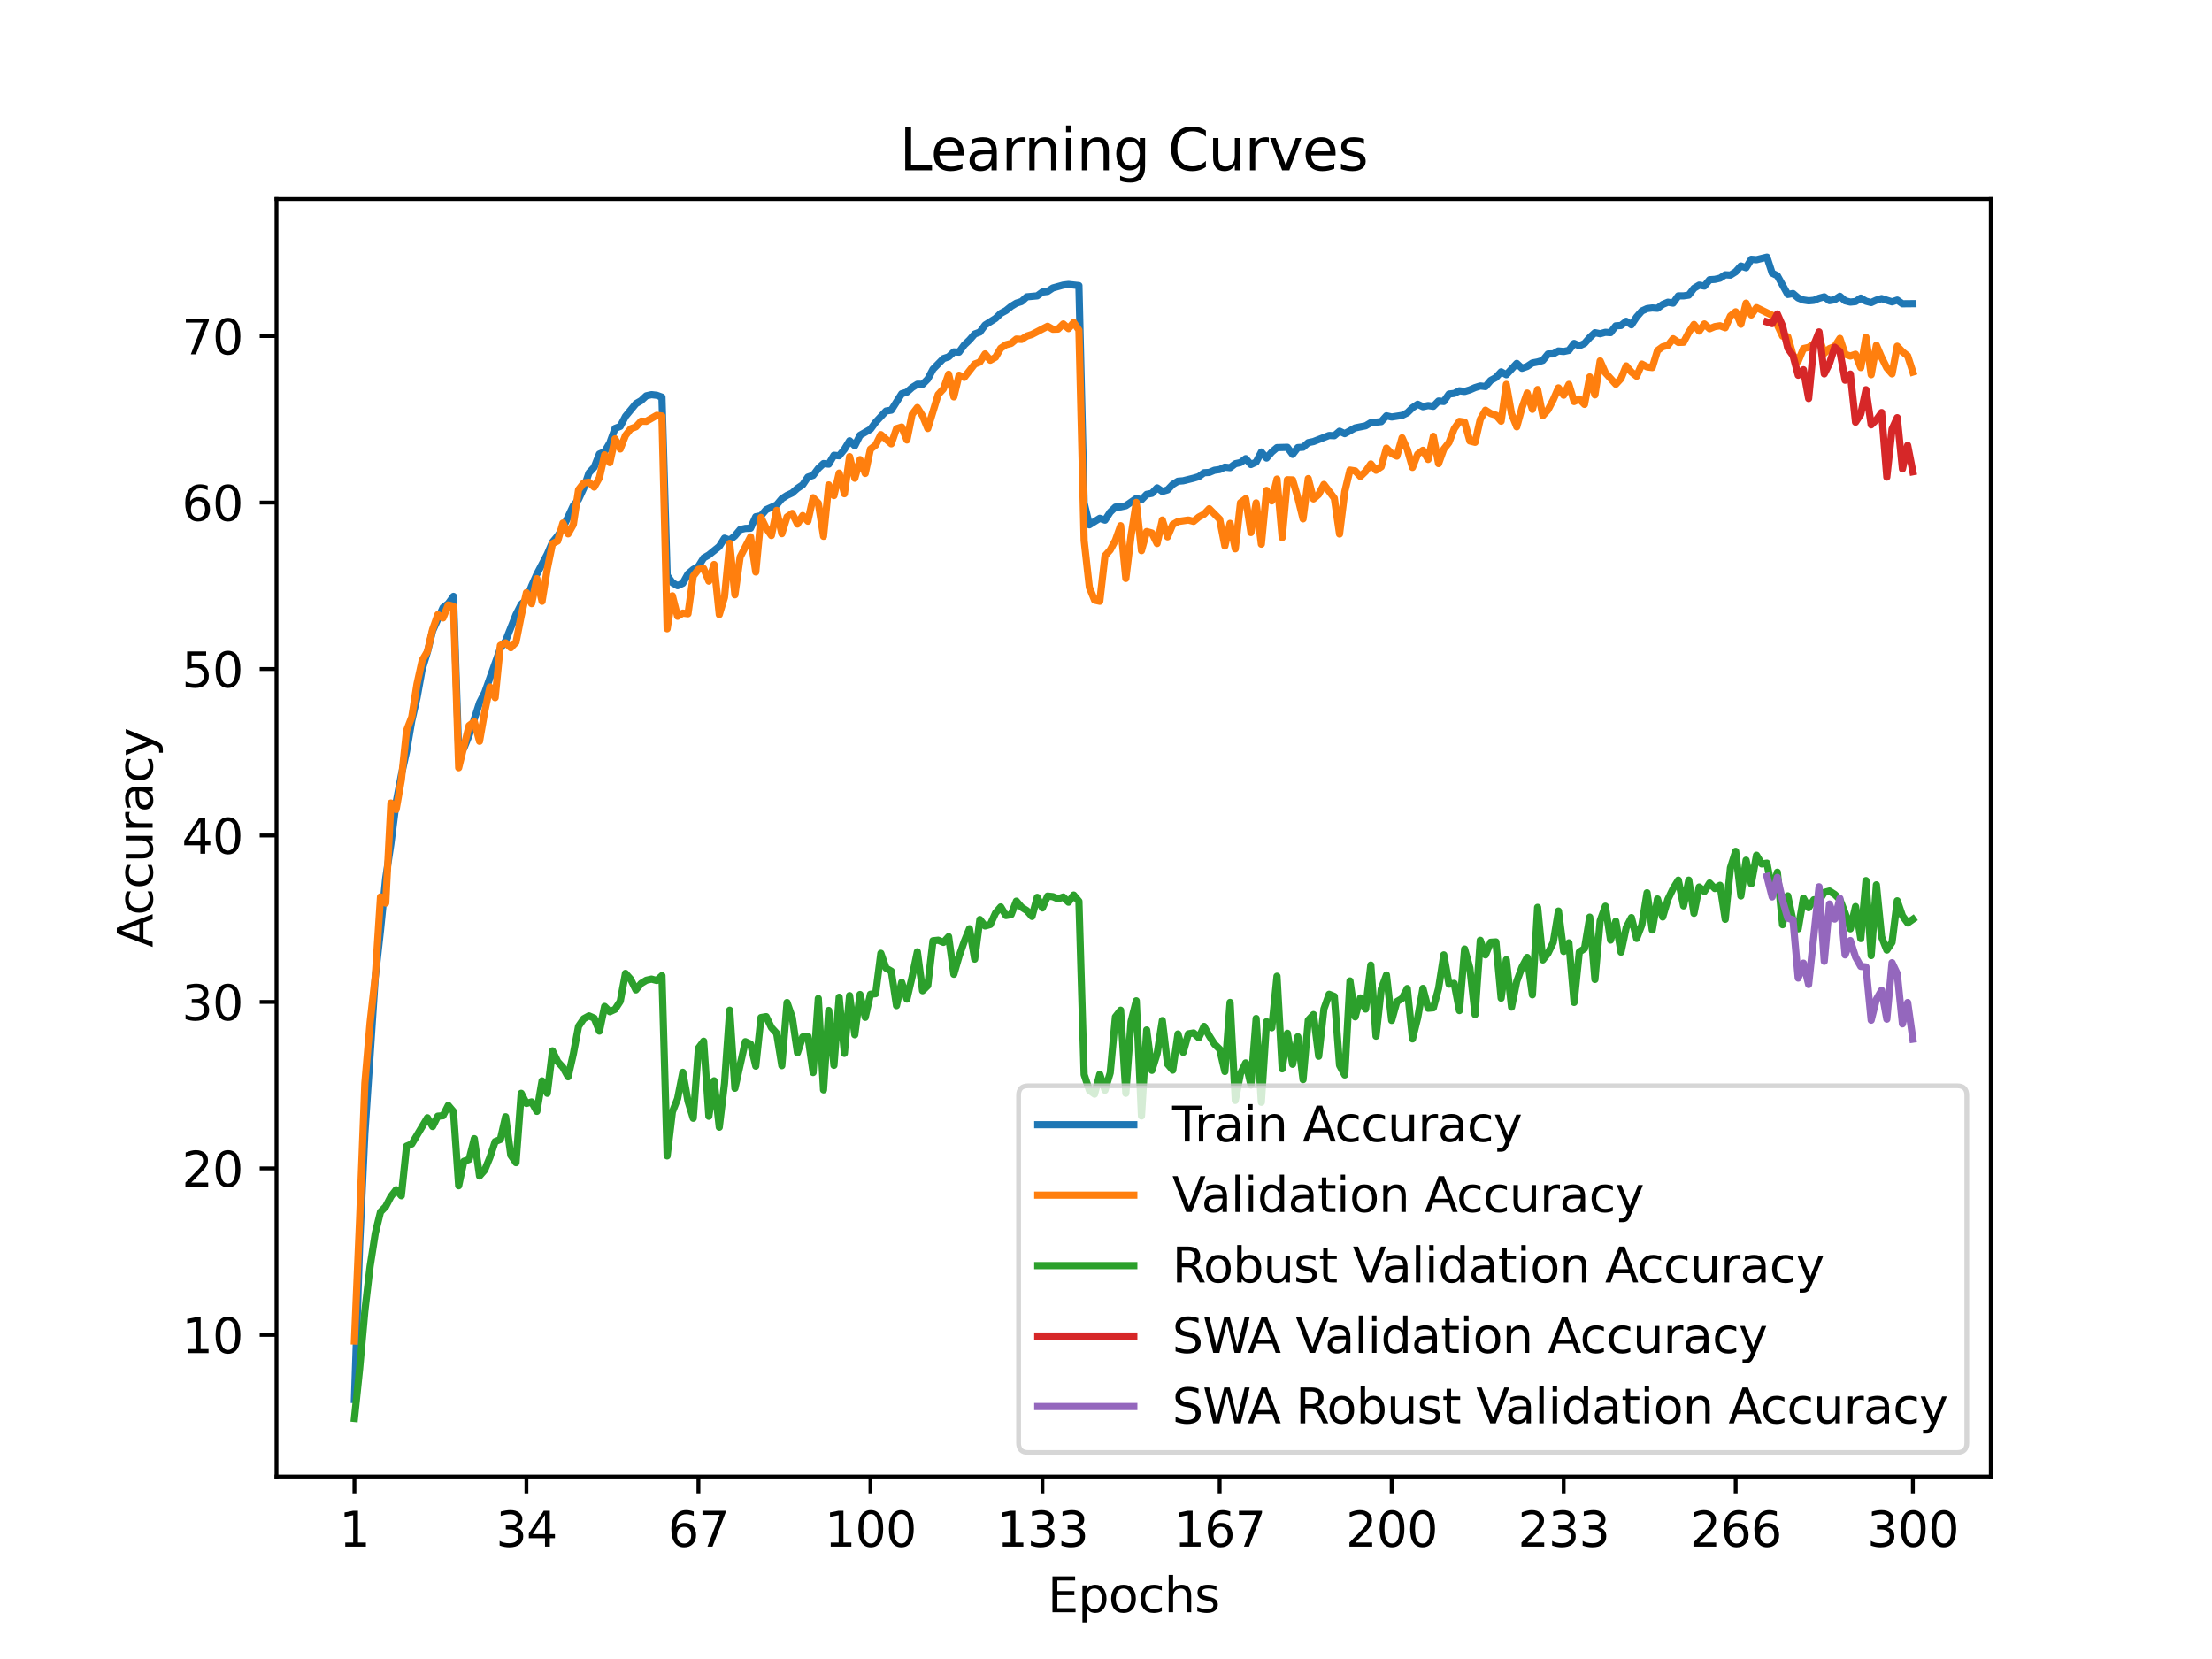 <?xml version="1.0" encoding="utf-8" standalone="no"?>
<!DOCTYPE svg PUBLIC "-//W3C//DTD SVG 1.1//EN"
  "http://www.w3.org/Graphics/SVG/1.1/DTD/svg11.dtd">
<svg xmlns:xlink="http://www.w3.org/1999/xlink" width="460.8pt" height="345.6pt" viewBox="0 0 460.8 345.6" xmlns="http://www.w3.org/2000/svg" version="1.1">
 <defs>
  <style type="text/css">*{stroke-linejoin: round; stroke-linecap: butt}</style>
 </defs>
 <g id="figure_1">
  <g id="patch_1">
   <path d="M 0 345.6 
L 460.8 345.6 
L 460.8 0 
L 0 0 
z
" style="fill: #ffffff"/>
  </g>
  <g id="axes_1">
   <g id="patch_2">
    <path d="M 57.6 307.584 
L 414.72 307.584 
L 414.72 41.472 
L 57.6 41.472 
z
" style="fill: #ffffff"/>
   </g>
   <g id="matplotlib.axis_1">
    <g id="xtick_1">
     <g id="line2d_1">
      <defs>
       <path id="m5d56bd141e" d="M 0 0 
L 0 3.5 
" style="stroke: #000000; stroke-width: 0.8"/>
      </defs>
      <g>
       <use xlink:href="#m5d56bd141e" x="73.833" y="307.584" style="stroke: #000000; stroke-width: 0.8"/>
      </g>
     </g>
     <g id="text_1">
      <!-- 1 -->
      <g transform="translate(70.651 322.182) scale(0.1 -0.1)">
       <defs>
        <path id="DejaVuSans-31" d="M 794 531 
L 1825 531 
L 1825 4091 
L 703 3866 
L 703 4441 
L 1819 4666 
L 2450 4666 
L 2450 531 
L 3481 531 
L 3481 0 
L 794 0 
L 794 531 
z
" transform="scale(0.016)"/>
       </defs>
       <use xlink:href="#DejaVuSans-31"/>
      </g>
     </g>
    </g>
    <g id="xtick_2">
     <g id="line2d_2">
      <g>
       <use xlink:href="#m5d56bd141e" x="109.664" y="307.584" style="stroke: #000000; stroke-width: 0.8"/>
      </g>
     </g>
     <g id="text_2">
      <!-- 34 -->
      <g transform="translate(103.302 322.182) scale(0.1 -0.1)">
       <defs>
        <path id="DejaVuSans-33" d="M 2597 2516 
Q 3050 2419 3304 2112 
Q 3559 1806 3559 1356 
Q 3559 666 3084 287 
Q 2609 -91 1734 -91 
Q 1441 -91 1130 -33 
Q 819 25 488 141 
L 488 750 
Q 750 597 1062 519 
Q 1375 441 1716 441 
Q 2309 441 2620 675 
Q 2931 909 2931 1356 
Q 2931 1769 2642 2001 
Q 2353 2234 1838 2234 
L 1294 2234 
L 1294 2753 
L 1863 2753 
Q 2328 2753 2575 2939 
Q 2822 3125 2822 3475 
Q 2822 3834 2567 4026 
Q 2313 4219 1838 4219 
Q 1578 4219 1281 4162 
Q 984 4106 628 3988 
L 628 4550 
Q 988 4650 1302 4700 
Q 1616 4750 1894 4750 
Q 2613 4750 3031 4423 
Q 3450 4097 3450 3541 
Q 3450 3153 3228 2886 
Q 3006 2619 2597 2516 
z
" transform="scale(0.016)"/>
        <path id="DejaVuSans-34" d="M 2419 4116 
L 825 1625 
L 2419 1625 
L 2419 4116 
z
M 2253 4666 
L 3047 4666 
L 3047 1625 
L 3713 1625 
L 3713 1100 
L 3047 1100 
L 3047 0 
L 2419 0 
L 2419 1100 
L 313 1100 
L 313 1709 
L 2253 4666 
z
" transform="scale(0.016)"/>
       </defs>
       <use xlink:href="#DejaVuSans-33"/>
       <use xlink:href="#DejaVuSans-34" x="63.623"/>
      </g>
     </g>
    </g>
    <g id="xtick_3">
     <g id="line2d_3">
      <g>
       <use xlink:href="#m5d56bd141e" x="145.496" y="307.584" style="stroke: #000000; stroke-width: 0.8"/>
      </g>
     </g>
     <g id="text_3">
      <!-- 67 -->
      <g transform="translate(139.133 322.182) scale(0.1 -0.1)">
       <defs>
        <path id="DejaVuSans-36" d="M 2113 2584 
Q 1688 2584 1439 2293 
Q 1191 2003 1191 1497 
Q 1191 994 1439 701 
Q 1688 409 2113 409 
Q 2538 409 2786 701 
Q 3034 994 3034 1497 
Q 3034 2003 2786 2293 
Q 2538 2584 2113 2584 
z
M 3366 4563 
L 3366 3988 
Q 3128 4100 2886 4159 
Q 2644 4219 2406 4219 
Q 1781 4219 1451 3797 
Q 1122 3375 1075 2522 
Q 1259 2794 1537 2939 
Q 1816 3084 2150 3084 
Q 2853 3084 3261 2657 
Q 3669 2231 3669 1497 
Q 3669 778 3244 343 
Q 2819 -91 2113 -91 
Q 1303 -91 875 529 
Q 447 1150 447 2328 
Q 447 3434 972 4092 
Q 1497 4750 2381 4750 
Q 2619 4750 2861 4703 
Q 3103 4656 3366 4563 
z
" transform="scale(0.016)"/>
        <path id="DejaVuSans-37" d="M 525 4666 
L 3525 4666 
L 3525 4397 
L 1831 0 
L 1172 0 
L 2766 4134 
L 525 4134 
L 525 4666 
z
" transform="scale(0.016)"/>
       </defs>
       <use xlink:href="#DejaVuSans-36"/>
       <use xlink:href="#DejaVuSans-37" x="63.623"/>
      </g>
     </g>
    </g>
    <g id="xtick_4">
     <g id="line2d_4">
      <g>
       <use xlink:href="#m5d56bd141e" x="181.327" y="307.584" style="stroke: #000000; stroke-width: 0.8"/>
      </g>
     </g>
     <g id="text_4">
      <!-- 100 -->
      <g transform="translate(171.783 322.182) scale(0.1 -0.1)">
       <defs>
        <path id="DejaVuSans-30" d="M 2034 4250 
Q 1547 4250 1301 3770 
Q 1056 3291 1056 2328 
Q 1056 1369 1301 889 
Q 1547 409 2034 409 
Q 2525 409 2770 889 
Q 3016 1369 3016 2328 
Q 3016 3291 2770 3770 
Q 2525 4250 2034 4250 
z
M 2034 4750 
Q 2819 4750 3233 4129 
Q 3647 3509 3647 2328 
Q 3647 1150 3233 529 
Q 2819 -91 2034 -91 
Q 1250 -91 836 529 
Q 422 1150 422 2328 
Q 422 3509 836 4129 
Q 1250 4750 2034 4750 
z
" transform="scale(0.016)"/>
       </defs>
       <use xlink:href="#DejaVuSans-31"/>
       <use xlink:href="#DejaVuSans-30" x="63.623"/>
       <use xlink:href="#DejaVuSans-30" x="127.246"/>
      </g>
     </g>
    </g>
    <g id="xtick_5">
     <g id="line2d_5">
      <g>
       <use xlink:href="#m5d56bd141e" x="217.158" y="307.584" style="stroke: #000000; stroke-width: 0.8"/>
      </g>
     </g>
     <g id="text_5">
      <!-- 133 -->
      <g transform="translate(207.615 322.182) scale(0.1 -0.1)">
       <use xlink:href="#DejaVuSans-31"/>
       <use xlink:href="#DejaVuSans-33" x="63.623"/>
       <use xlink:href="#DejaVuSans-33" x="127.246"/>
      </g>
     </g>
    </g>
    <g id="xtick_6">
     <g id="line2d_6">
      <g>
       <use xlink:href="#m5d56bd141e" x="254.076" y="307.584" style="stroke: #000000; stroke-width: 0.8"/>
      </g>
     </g>
     <g id="text_6">
      <!-- 167 -->
      <g transform="translate(244.532 322.182) scale(0.1 -0.1)">
       <use xlink:href="#DejaVuSans-31"/>
       <use xlink:href="#DejaVuSans-36" x="63.623"/>
       <use xlink:href="#DejaVuSans-37" x="127.246"/>
      </g>
     </g>
    </g>
    <g id="xtick_7">
     <g id="line2d_7">
      <g>
       <use xlink:href="#m5d56bd141e" x="289.907" y="307.584" style="stroke: #000000; stroke-width: 0.8"/>
      </g>
     </g>
     <g id="text_7">
      <!-- 200 -->
      <g transform="translate(280.363 322.182) scale(0.1 -0.1)">
       <defs>
        <path id="DejaVuSans-32" d="M 1228 531 
L 3431 531 
L 3431 0 
L 469 0 
L 469 531 
Q 828 903 1448 1529 
Q 2069 2156 2228 2338 
Q 2531 2678 2651 2914 
Q 2772 3150 2772 3378 
Q 2772 3750 2511 3984 
Q 2250 4219 1831 4219 
Q 1534 4219 1204 4116 
Q 875 4013 500 3803 
L 500 4441 
Q 881 4594 1212 4672 
Q 1544 4750 1819 4750 
Q 2544 4750 2975 4387 
Q 3406 4025 3406 3419 
Q 3406 3131 3298 2873 
Q 3191 2616 2906 2266 
Q 2828 2175 2409 1742 
Q 1991 1309 1228 531 
z
" transform="scale(0.016)"/>
       </defs>
       <use xlink:href="#DejaVuSans-32"/>
       <use xlink:href="#DejaVuSans-30" x="63.623"/>
       <use xlink:href="#DejaVuSans-30" x="127.246"/>
      </g>
     </g>
    </g>
    <g id="xtick_8">
     <g id="line2d_8">
      <g>
       <use xlink:href="#m5d56bd141e" x="325.739" y="307.584" style="stroke: #000000; stroke-width: 0.8"/>
      </g>
     </g>
     <g id="text_8">
      <!-- 233 -->
      <g transform="translate(316.195 322.182) scale(0.1 -0.1)">
       <use xlink:href="#DejaVuSans-32"/>
       <use xlink:href="#DejaVuSans-33" x="63.623"/>
       <use xlink:href="#DejaVuSans-33" x="127.246"/>
      </g>
     </g>
    </g>
    <g id="xtick_9">
     <g id="line2d_9">
      <g>
       <use xlink:href="#m5d56bd141e" x="361.57" y="307.584" style="stroke: #000000; stroke-width: 0.8"/>
      </g>
     </g>
     <g id="text_9">
      <!-- 266 -->
      <g transform="translate(352.026 322.182) scale(0.1 -0.1)">
       <use xlink:href="#DejaVuSans-32"/>
       <use xlink:href="#DejaVuSans-36" x="63.623"/>
       <use xlink:href="#DejaVuSans-36" x="127.246"/>
      </g>
     </g>
    </g>
    <g id="xtick_10">
     <g id="line2d_10">
      <g>
       <use xlink:href="#m5d56bd141e" x="398.487" y="307.584" style="stroke: #000000; stroke-width: 0.8"/>
      </g>
     </g>
     <g id="text_10">
      <!-- 300 -->
      <g transform="translate(388.944 322.182) scale(0.1 -0.1)">
       <use xlink:href="#DejaVuSans-33"/>
       <use xlink:href="#DejaVuSans-30" x="63.623"/>
       <use xlink:href="#DejaVuSans-30" x="127.246"/>
      </g>
     </g>
    </g>
    <g id="text_11">
     <!-- Epochs -->
     <g transform="translate(218.244 335.861) scale(0.1 -0.1)">
      <defs>
       <path id="DejaVuSans-45" d="M 628 4666 
L 3578 4666 
L 3578 4134 
L 1259 4134 
L 1259 2753 
L 3481 2753 
L 3481 2222 
L 1259 2222 
L 1259 531 
L 3634 531 
L 3634 0 
L 628 0 
L 628 4666 
z
" transform="scale(0.016)"/>
       <path id="DejaVuSans-70" d="M 1159 525 
L 1159 -1331 
L 581 -1331 
L 581 3500 
L 1159 3500 
L 1159 2969 
Q 1341 3281 1617 3432 
Q 1894 3584 2278 3584 
Q 2916 3584 3314 3078 
Q 3713 2572 3713 1747 
Q 3713 922 3314 415 
Q 2916 -91 2278 -91 
Q 1894 -91 1617 61 
Q 1341 213 1159 525 
z
M 3116 1747 
Q 3116 2381 2855 2742 
Q 2594 3103 2138 3103 
Q 1681 3103 1420 2742 
Q 1159 2381 1159 1747 
Q 1159 1113 1420 752 
Q 1681 391 2138 391 
Q 2594 391 2855 752 
Q 3116 1113 3116 1747 
z
" transform="scale(0.016)"/>
       <path id="DejaVuSans-6f" d="M 1959 3097 
Q 1497 3097 1228 2736 
Q 959 2375 959 1747 
Q 959 1119 1226 758 
Q 1494 397 1959 397 
Q 2419 397 2687 759 
Q 2956 1122 2956 1747 
Q 2956 2369 2687 2733 
Q 2419 3097 1959 3097 
z
M 1959 3584 
Q 2709 3584 3137 3096 
Q 3566 2609 3566 1747 
Q 3566 888 3137 398 
Q 2709 -91 1959 -91 
Q 1206 -91 779 398 
Q 353 888 353 1747 
Q 353 2609 779 3096 
Q 1206 3584 1959 3584 
z
" transform="scale(0.016)"/>
       <path id="DejaVuSans-63" d="M 3122 3366 
L 3122 2828 
Q 2878 2963 2633 3030 
Q 2388 3097 2138 3097 
Q 1578 3097 1268 2742 
Q 959 2388 959 1747 
Q 959 1106 1268 751 
Q 1578 397 2138 397 
Q 2388 397 2633 464 
Q 2878 531 3122 666 
L 3122 134 
Q 2881 22 2623 -34 
Q 2366 -91 2075 -91 
Q 1284 -91 818 406 
Q 353 903 353 1747 
Q 353 2603 823 3093 
Q 1294 3584 2113 3584 
Q 2378 3584 2631 3529 
Q 2884 3475 3122 3366 
z
" transform="scale(0.016)"/>
       <path id="DejaVuSans-68" d="M 3513 2113 
L 3513 0 
L 2938 0 
L 2938 2094 
Q 2938 2591 2744 2837 
Q 2550 3084 2163 3084 
Q 1697 3084 1428 2787 
Q 1159 2491 1159 1978 
L 1159 0 
L 581 0 
L 581 4863 
L 1159 4863 
L 1159 2956 
Q 1366 3272 1645 3428 
Q 1925 3584 2291 3584 
Q 2894 3584 3203 3211 
Q 3513 2838 3513 2113 
z
" transform="scale(0.016)"/>
       <path id="DejaVuSans-73" d="M 2834 3397 
L 2834 2853 
Q 2591 2978 2328 3040 
Q 2066 3103 1784 3103 
Q 1356 3103 1142 2972 
Q 928 2841 928 2578 
Q 928 2378 1081 2264 
Q 1234 2150 1697 2047 
L 1894 2003 
Q 2506 1872 2764 1633 
Q 3022 1394 3022 966 
Q 3022 478 2636 193 
Q 2250 -91 1575 -91 
Q 1294 -91 989 -36 
Q 684 19 347 128 
L 347 722 
Q 666 556 975 473 
Q 1284 391 1588 391 
Q 1994 391 2212 530 
Q 2431 669 2431 922 
Q 2431 1156 2273 1281 
Q 2116 1406 1581 1522 
L 1381 1569 
Q 847 1681 609 1914 
Q 372 2147 372 2553 
Q 372 3047 722 3315 
Q 1072 3584 1716 3584 
Q 2034 3584 2315 3537 
Q 2597 3491 2834 3397 
z
" transform="scale(0.016)"/>
      </defs>
      <use xlink:href="#DejaVuSans-45"/>
      <use xlink:href="#DejaVuSans-70" x="63.184"/>
      <use xlink:href="#DejaVuSans-6f" x="126.66"/>
      <use xlink:href="#DejaVuSans-63" x="187.842"/>
      <use xlink:href="#DejaVuSans-68" x="242.822"/>
      <use xlink:href="#DejaVuSans-73" x="306.201"/>
     </g>
    </g>
   </g>
   <g id="matplotlib.axis_2">
    <g id="ytick_1">
     <g id="line2d_11">
      <defs>
       <path id="mb802c3a0f6" d="M 0 0 
L -3.5 0 
" style="stroke: #000000; stroke-width: 0.8"/>
      </defs>
      <g>
       <use xlink:href="#mb802c3a0f6" x="57.6" y="278.078" style="stroke: #000000; stroke-width: 0.8"/>
      </g>
     </g>
     <g id="text_12">
      <!-- 10 -->
      <g transform="translate(37.875 281.877) scale(0.1 -0.1)">
       <use xlink:href="#DejaVuSans-31"/>
       <use xlink:href="#DejaVuSans-30" x="63.623"/>
      </g>
     </g>
    </g>
    <g id="ytick_2">
     <g id="line2d_12">
      <g>
       <use xlink:href="#mb802c3a0f6" x="57.6" y="243.401" style="stroke: #000000; stroke-width: 0.8"/>
      </g>
     </g>
     <g id="text_13">
      <!-- 20 -->
      <g transform="translate(37.875 247.2) scale(0.1 -0.1)">
       <use xlink:href="#DejaVuSans-32"/>
       <use xlink:href="#DejaVuSans-30" x="63.623"/>
      </g>
     </g>
    </g>
    <g id="ytick_3">
     <g id="line2d_13">
      <g>
       <use xlink:href="#mb802c3a0f6" x="57.6" y="208.724" style="stroke: #000000; stroke-width: 0.8"/>
      </g>
     </g>
     <g id="text_14">
      <!-- 30 -->
      <g transform="translate(37.875 212.523) scale(0.1 -0.1)">
       <use xlink:href="#DejaVuSans-33"/>
       <use xlink:href="#DejaVuSans-30" x="63.623"/>
      </g>
     </g>
    </g>
    <g id="ytick_4">
     <g id="line2d_14">
      <g>
       <use xlink:href="#mb802c3a0f6" x="57.6" y="174.047" style="stroke: #000000; stroke-width: 0.8"/>
      </g>
     </g>
     <g id="text_15">
      <!-- 40 -->
      <g transform="translate(37.875 177.846) scale(0.1 -0.1)">
       <use xlink:href="#DejaVuSans-34"/>
       <use xlink:href="#DejaVuSans-30" x="63.623"/>
      </g>
     </g>
    </g>
    <g id="ytick_5">
     <g id="line2d_15">
      <g>
       <use xlink:href="#mb802c3a0f6" x="57.6" y="139.37" style="stroke: #000000; stroke-width: 0.8"/>
      </g>
     </g>
     <g id="text_16">
      <!-- 50 -->
      <g transform="translate(37.875 143.169) scale(0.1 -0.1)">
       <defs>
        <path id="DejaVuSans-35" d="M 691 4666 
L 3169 4666 
L 3169 4134 
L 1269 4134 
L 1269 2991 
Q 1406 3038 1543 3061 
Q 1681 3084 1819 3084 
Q 2600 3084 3056 2656 
Q 3513 2228 3513 1497 
Q 3513 744 3044 326 
Q 2575 -91 1722 -91 
Q 1428 -91 1123 -41 
Q 819 9 494 109 
L 494 744 
Q 775 591 1075 516 
Q 1375 441 1709 441 
Q 2250 441 2565 725 
Q 2881 1009 2881 1497 
Q 2881 1984 2565 2268 
Q 2250 2553 1709 2553 
Q 1456 2553 1204 2497 
Q 953 2441 691 2322 
L 691 4666 
z
" transform="scale(0.016)"/>
       </defs>
       <use xlink:href="#DejaVuSans-35"/>
       <use xlink:href="#DejaVuSans-30" x="63.623"/>
      </g>
     </g>
    </g>
    <g id="ytick_6">
     <g id="line2d_16">
      <g>
       <use xlink:href="#mb802c3a0f6" x="57.6" y="104.693" style="stroke: #000000; stroke-width: 0.8"/>
      </g>
     </g>
     <g id="text_17">
      <!-- 60 -->
      <g transform="translate(37.875 108.492) scale(0.1 -0.1)">
       <use xlink:href="#DejaVuSans-36"/>
       <use xlink:href="#DejaVuSans-30" x="63.623"/>
      </g>
     </g>
    </g>
    <g id="ytick_7">
     <g id="line2d_17">
      <g>
       <use xlink:href="#mb802c3a0f6" x="57.6" y="70.016" style="stroke: #000000; stroke-width: 0.8"/>
      </g>
     </g>
     <g id="text_18">
      <!-- 70 -->
      <g transform="translate(37.875 73.815) scale(0.1 -0.1)">
       <use xlink:href="#DejaVuSans-37"/>
       <use xlink:href="#DejaVuSans-30" x="63.623"/>
      </g>
     </g>
    </g>
    <g id="text_19">
     <!-- Accuracy -->
     <g transform="translate(31.795 197.356) rotate(-90) scale(0.1 -0.1)">
      <defs>
       <path id="DejaVuSans-41" d="M 2188 4044 
L 1331 1722 
L 3047 1722 
L 2188 4044 
z
M 1831 4666 
L 2547 4666 
L 4325 0 
L 3669 0 
L 3244 1197 
L 1141 1197 
L 716 0 
L 50 0 
L 1831 4666 
z
" transform="scale(0.016)"/>
       <path id="DejaVuSans-75" d="M 544 1381 
L 544 3500 
L 1119 3500 
L 1119 1403 
Q 1119 906 1312 657 
Q 1506 409 1894 409 
Q 2359 409 2629 706 
Q 2900 1003 2900 1516 
L 2900 3500 
L 3475 3500 
L 3475 0 
L 2900 0 
L 2900 538 
Q 2691 219 2414 64 
Q 2138 -91 1772 -91 
Q 1169 -91 856 284 
Q 544 659 544 1381 
z
M 1991 3584 
L 1991 3584 
z
" transform="scale(0.016)"/>
       <path id="DejaVuSans-72" d="M 2631 2963 
Q 2534 3019 2420 3045 
Q 2306 3072 2169 3072 
Q 1681 3072 1420 2755 
Q 1159 2438 1159 1844 
L 1159 0 
L 581 0 
L 581 3500 
L 1159 3500 
L 1159 2956 
Q 1341 3275 1631 3429 
Q 1922 3584 2338 3584 
Q 2397 3584 2469 3576 
Q 2541 3569 2628 3553 
L 2631 2963 
z
" transform="scale(0.016)"/>
       <path id="DejaVuSans-61" d="M 2194 1759 
Q 1497 1759 1228 1600 
Q 959 1441 959 1056 
Q 959 750 1161 570 
Q 1363 391 1709 391 
Q 2188 391 2477 730 
Q 2766 1069 2766 1631 
L 2766 1759 
L 2194 1759 
z
M 3341 1997 
L 3341 0 
L 2766 0 
L 2766 531 
Q 2569 213 2275 61 
Q 1981 -91 1556 -91 
Q 1019 -91 701 211 
Q 384 513 384 1019 
Q 384 1609 779 1909 
Q 1175 2209 1959 2209 
L 2766 2209 
L 2766 2266 
Q 2766 2663 2505 2880 
Q 2244 3097 1772 3097 
Q 1472 3097 1187 3025 
Q 903 2953 641 2809 
L 641 3341 
Q 956 3463 1253 3523 
Q 1550 3584 1831 3584 
Q 2591 3584 2966 3190 
Q 3341 2797 3341 1997 
z
" transform="scale(0.016)"/>
       <path id="DejaVuSans-79" d="M 2059 -325 
Q 1816 -950 1584 -1140 
Q 1353 -1331 966 -1331 
L 506 -1331 
L 506 -850 
L 844 -850 
Q 1081 -850 1212 -737 
Q 1344 -625 1503 -206 
L 1606 56 
L 191 3500 
L 800 3500 
L 1894 763 
L 2988 3500 
L 3597 3500 
L 2059 -325 
z
" transform="scale(0.016)"/>
      </defs>
      <use xlink:href="#DejaVuSans-41"/>
      <use xlink:href="#DejaVuSans-63" x="66.658"/>
      <use xlink:href="#DejaVuSans-63" x="121.639"/>
      <use xlink:href="#DejaVuSans-75" x="176.619"/>
      <use xlink:href="#DejaVuSans-72" x="239.998"/>
      <use xlink:href="#DejaVuSans-61" x="281.111"/>
      <use xlink:href="#DejaVuSans-63" x="342.391"/>
      <use xlink:href="#DejaVuSans-79" x="397.371"/>
     </g>
    </g>
   </g>
   <g id="line2d_18">
    <path d="M 73.833 291.547 
L 74.919 259.294 
L 76.004 236.128 
L 78.176 203.587 
L 79.262 193.782 
L 80.348 182.948 
L 81.433 175.766 
L 82.519 167.151 
L 83.605 161.456 
L 84.691 156.511 
L 85.777 150.147 
L 86.862 145.392 
L 87.948 139.403 
L 89.034 135.841 
L 90.12 131.412 
L 92.291 126.574 
L 93.377 125.742 
L 94.463 124.234 
L 95.549 156.889 
L 96.635 155.842 
L 97.72 153.195 
L 99.892 146.391 
L 100.978 144.265 
L 104.235 135.075 
L 105.321 133.507 
L 107.493 128.021 
L 108.578 125.888 
L 109.664 124.889 
L 110.75 122.049 
L 111.836 119.597 
L 114.007 115.452 
L 115.093 112.948 
L 116.179 111.641 
L 117.265 109.994 
L 119.436 105.326 
L 120.522 104.042 
L 121.608 101.681 
L 122.694 98.504 
L 123.78 97.328 
L 124.865 94.581 
L 125.951 94.099 
L 127.037 92.254 
L 128.123 89.244 
L 129.209 88.821 
L 130.294 86.737 
L 132.466 84.097 
L 133.552 83.463 
L 134.638 82.454 
L 135.723 82.211 
L 136.809 82.336 
L 137.895 82.731 
L 138.981 119.871 
L 140.067 121.397 
L 141.152 122.004 
L 142.238 121.508 
L 143.324 119.548 
L 144.41 118.626 
L 145.496 117.984 
L 146.581 116.236 
L 147.667 115.601 
L 149.839 113.829 
L 150.925 112.109 
L 152.01 112.529 
L 153.096 111.631 
L 154.182 110.32 
L 155.268 110.08 
L 156.354 110.039 
L 157.439 107.646 
L 158.525 107.434 
L 159.611 106.168 
L 161.783 105.19 
L 162.868 103.893 
L 163.954 103.196 
L 165.04 102.686 
L 166.126 101.726 
L 167.212 100.997 
L 168.297 99.388 
L 169.383 99.024 
L 170.469 97.581 
L 171.555 96.565 
L 172.641 96.69 
L 173.726 94.845 
L 174.812 94.942 
L 175.898 93.6 
L 176.984 91.824 
L 178.07 92.854 
L 179.155 90.68 
L 181.327 89.421 
L 182.413 87.951 
L 184.584 85.613 
L 185.67 85.443 
L 187.842 82.017 
L 188.928 81.684 
L 190.013 80.72 
L 191.099 80.047 
L 192.185 80.054 
L 193.271 78.965 
L 194.357 76.915 
L 196.528 74.699 
L 197.614 74.342 
L 198.7 73.312 
L 199.786 73.357 
L 200.871 71.869 
L 201.957 70.832 
L 203.043 69.587 
L 204.129 69.178 
L 205.215 67.704 
L 207.386 66.337 
L 208.472 65.29 
L 209.558 64.697 
L 210.644 63.82 
L 211.729 63.157 
L 212.815 62.814 
L 213.901 61.836 
L 216.073 61.635 
L 217.158 60.837 
L 218.244 60.709 
L 219.33 59.987 
L 221.502 59.387 
L 222.587 59.259 
L 224.759 59.491 
L 225.845 104.781 
L 226.931 109.324 
L 229.102 107.972 
L 230.188 108.353 
L 231.274 106.685 
L 232.36 105.634 
L 233.445 105.589 
L 234.531 105.357 
L 236.703 103.852 
L 237.789 104.108 
L 238.875 102.978 
L 239.96 102.77 
L 241.046 101.632 
L 242.132 102.378 
L 243.218 102.055 
L 244.304 100.914 
L 245.389 100.248 
L 246.475 100.155 
L 248.647 99.614 
L 249.733 99.291 
L 250.818 98.48 
L 251.904 98.417 
L 252.99 97.963 
L 254.076 97.814 
L 255.162 97.311 
L 256.247 97.429 
L 257.333 96.603 
L 258.419 96.361 
L 259.505 95.546 
L 260.591 96.77 
L 261.676 96.257 
L 262.762 94.165 
L 263.848 95.421 
L 264.934 94.172 
L 266.02 93.246 
L 268.191 93.184 
L 269.277 94.658 
L 270.363 93.239 
L 271.449 93.167 
L 272.534 92.209 
L 273.62 91.984 
L 276.878 90.715 
L 277.963 90.76 
L 279.049 89.83 
L 280.135 90.333 
L 282.307 89.137 
L 284.478 88.703 
L 285.564 88.051 
L 287.736 87.833 
L 288.821 86.619 
L 289.907 86.868 
L 292.079 86.532 
L 293.165 85.998 
L 294.25 84.933 
L 295.336 84.212 
L 296.422 84.722 
L 297.508 84.482 
L 298.594 84.639 
L 299.679 83.539 
L 300.765 83.633 
L 301.851 82.083 
L 302.937 81.951 
L 304.023 81.41 
L 305.108 81.545 
L 306.194 81.212 
L 307.28 80.74 
L 308.366 80.401 
L 309.452 80.525 
L 310.537 79.249 
L 311.623 78.646 
L 312.709 77.463 
L 313.795 78.06 
L 315.966 75.705 
L 317.052 76.717 
L 318.138 76.332 
L 319.224 75.611 
L 320.31 75.406 
L 321.395 75.084 
L 322.481 73.745 
L 323.567 73.721 
L 324.653 73.118 
L 325.739 73.225 
L 326.824 72.996 
L 327.91 71.547 
L 328.996 72.049 
L 330.082 71.547 
L 331.168 70.312 
L 332.253 69.31 
L 333.339 69.528 
L 334.425 69.23 
L 335.511 69.299 
L 336.597 67.884 
L 337.682 67.808 
L 338.768 66.934 
L 339.854 67.666 
L 340.94 66.025 
L 342.026 64.787 
L 343.111 64.291 
L 344.197 64.153 
L 345.283 64.225 
L 346.369 63.417 
L 347.455 62.96 
L 348.54 63.14 
L 349.626 61.638 
L 350.712 61.638 
L 351.798 61.479 
L 352.884 60.053 
L 353.969 59.391 
L 355.055 59.592 
L 356.141 58.271 
L 357.227 58.198 
L 358.313 57.952 
L 359.398 57.244 
L 360.484 57.303 
L 361.57 56.62 
L 362.656 55.41 
L 363.742 55.774 
L 364.827 54.019 
L 365.913 54.106 
L 368.085 53.568 
L 369.171 56.897 
L 370.256 57.435 
L 372.428 61.34 
L 373.514 61.153 
L 374.6 62.079 
L 375.685 62.502 
L 376.771 62.665 
L 377.857 62.568 
L 378.943 62.131 
L 380.029 61.836 
L 381.114 62.627 
L 382.2 62.436 
L 383.286 61.725 
L 384.372 62.665 
L 385.458 62.935 
L 386.543 62.821 
L 387.629 62.106 
L 388.715 62.748 
L 389.801 63.032 
L 390.887 62.53 
L 391.972 62.204 
L 394.144 62.887 
L 395.23 62.519 
L 396.316 63.282 
L 398.487 63.261 
L 398.487 63.261 
" clip-path="url(#p80cffd39ca)" style="fill: none; stroke: #1f77b4; stroke-width: 1.5; stroke-linecap: square"/>
   </g>
   <g id="line2d_19">
    <path d="M 73.833 279.361 
L 74.919 253.873 
L 76.004 225.681 
L 77.09 213.058 
L 78.176 203.384 
L 79.262 186.843 
L 80.348 188.126 
L 81.433 167.285 
L 82.519 168.637 
L 83.605 162.465 
L 84.691 152.2 
L 85.777 149.357 
L 86.862 142.491 
L 87.948 137.567 
L 89.034 135.729 
L 90.12 131.117 
L 91.206 128.031 
L 92.291 128.724 
L 93.377 126.019 
L 94.463 126.297 
L 95.549 159.933 
L 97.72 151.16 
L 98.806 150.328 
L 99.892 154.42 
L 100.978 148.213 
L 102.064 143.115 
L 103.149 145.334 
L 104.235 134.446 
L 105.321 133.926 
L 106.407 134.931 
L 107.493 133.787 
L 108.578 128.273 
L 109.664 123.453 
L 110.75 125.742 
L 111.836 120.54 
L 112.922 125.256 
L 114.007 118.529 
L 115.093 113.258 
L 116.179 112.703 
L 117.265 108.958 
L 118.351 111.212 
L 119.436 109.27 
L 120.522 102.023 
L 121.608 100.601 
L 122.694 100.462 
L 123.78 101.468 
L 124.865 99.526 
L 125.951 94.741 
L 127.037 96.371 
L 128.123 91.412 
L 129.209 93.527 
L 130.294 90.718 
L 131.38 89.331 
L 132.466 88.915 
L 133.552 87.736 
L 134.638 87.771 
L 136.809 86.522 
L 137.895 86.661 
L 138.981 130.978 
L 140.067 124.112 
L 141.152 128.377 
L 142.238 127.719 
L 143.324 127.857 
L 144.41 120.02 
L 145.496 118.598 
L 146.581 118.425 
L 147.667 121.061 
L 148.753 117.593 
L 149.839 128.031 
L 150.925 124.424 
L 152.01 113.189 
L 153.096 123.904 
L 154.182 116.032 
L 156.354 111.836 
L 157.439 119.153 
L 158.525 107.779 
L 159.611 110.033 
L 160.697 111.559 
L 161.783 106.323 
L 162.868 111.178 
L 163.954 107.675 
L 165.04 106.947 
L 166.126 109.166 
L 167.212 107.398 
L 168.297 108.577 
L 169.383 103.687 
L 170.469 104.832 
L 171.555 111.732 
L 172.641 101.017 
L 173.726 103.237 
L 174.812 98.555 
L 175.898 102.855 
L 176.984 95.122 
L 178.07 99.63 
L 179.155 95.746 
L 180.241 98.625 
L 181.327 93.562 
L 182.413 92.729 
L 183.499 90.545 
L 185.67 92.452 
L 186.756 89.296 
L 187.842 88.95 
L 188.928 91.654 
L 190.013 86.314 
L 191.099 84.892 
L 192.185 86.626 
L 193.271 89.262 
L 195.442 82.188 
L 196.528 81.009 
L 197.614 77.957 
L 198.7 82.673 
L 199.786 78.165 
L 200.871 78.616 
L 203.043 75.842 
L 204.129 75.426 
L 205.215 73.726 
L 206.3 75.044 
L 207.386 74.42 
L 208.472 72.547 
L 209.558 71.819 
L 210.644 71.542 
L 211.729 70.64 
L 212.815 70.71 
L 213.901 70.016 
L 214.987 69.669 
L 218.244 67.97 
L 219.33 68.594 
L 220.416 68.56 
L 221.502 67.485 
L 222.587 68.456 
L 223.673 67.173 
L 224.759 68.768 
L 225.845 112.599 
L 226.931 122.344 
L 228.016 125.014 
L 229.102 125.256 
L 230.188 115.79 
L 231.274 114.576 
L 232.36 112.565 
L 233.445 109.513 
L 234.531 120.506 
L 235.617 111.628 
L 236.703 104.658 
L 237.789 114.715 
L 238.875 110.727 
L 239.96 111.039 
L 241.046 113.224 
L 242.132 108.334 
L 243.218 111.836 
L 244.304 109.27 
L 245.389 108.646 
L 247.561 108.334 
L 248.647 108.611 
L 249.733 107.71 
L 250.818 107.12 
L 251.904 105.976 
L 254.076 108.161 
L 255.162 113.744 
L 256.247 109.028 
L 257.333 114.333 
L 258.419 104.728 
L 259.505 103.895 
L 260.591 110.935 
L 261.676 104.762 
L 262.762 113.362 
L 263.848 102.162 
L 264.934 104.346 
L 266.02 99.804 
L 267.105 112.01 
L 268.191 99.942 
L 269.277 99.977 
L 270.363 103.687 
L 271.449 108.091 
L 272.534 99.7 
L 273.62 103.93 
L 274.706 102.994 
L 275.792 100.913 
L 277.963 103.791 
L 279.049 111.247 
L 280.135 102.439 
L 281.221 97.931 
L 282.307 98.104 
L 283.392 99.249 
L 284.478 98.208 
L 285.564 96.648 
L 286.65 97.966 
L 287.736 97.237 
L 288.821 93.354 
L 289.907 94.498 
L 290.993 95.018 
L 292.079 91.204 
L 293.165 93.631 
L 294.25 97.376 
L 295.336 94.602 
L 296.422 93.804 
L 297.508 95.712 
L 298.594 90.892 
L 299.679 96.579 
L 300.765 93.562 
L 301.851 92.175 
L 302.937 89.331 
L 304.023 87.771 
L 305.108 87.944 
L 306.194 91.863 
L 307.28 92.14 
L 308.366 87.355 
L 309.452 85.447 
L 310.537 86.141 
L 311.623 86.488 
L 312.709 87.736 
L 313.795 80.072 
L 314.881 86.21 
L 315.966 88.915 
L 317.052 84.962 
L 318.138 81.876 
L 319.224 85.274 
L 320.31 81.147 
L 321.395 86.592 
L 322.481 85.378 
L 323.567 83.297 
L 324.653 80.801 
L 325.739 82.326 
L 326.824 80.072 
L 327.91 83.644 
L 328.996 83.124 
L 330.082 84.234 
L 331.168 78.512 
L 332.253 82.257 
L 333.339 75.183 
L 334.425 77.645 
L 336.597 80.038 
L 337.682 78.859 
L 338.768 76.223 
L 339.854 77.506 
L 340.94 78.373 
L 342.026 75.842 
L 343.111 76.431 
L 344.197 76.57 
L 345.283 73.033 
L 346.369 72.235 
L 347.455 71.958 
L 348.54 70.571 
L 349.626 71.334 
L 350.712 71.299 
L 351.798 69.253 
L 352.884 67.589 
L 353.969 68.976 
L 355.055 67.485 
L 356.141 68.49 
L 357.227 68.039 
L 358.313 67.866 
L 359.398 68.282 
L 360.484 65.82 
L 361.57 64.953 
L 362.656 67.554 
L 363.742 63.15 
L 364.827 65.612 
L 365.913 64.086 
L 369.171 65.681 
L 370.256 67.693 
L 371.342 70.016 
L 372.428 70.155 
L 373.514 73.969 
L 374.6 75.252 
L 375.685 72.617 
L 376.771 72.374 
L 377.857 71.646 
L 378.943 70.328 
L 380.029 73.622 
L 381.114 72.617 
L 382.2 72.201 
L 383.286 70.502 
L 384.372 73.796 
L 385.458 74.177 
L 386.543 73.796 
L 387.629 76.57 
L 388.715 70.259 
L 389.801 78.061 
L 390.887 71.923 
L 391.972 74.455 
L 393.058 76.639 
L 394.144 77.888 
L 395.23 72.131 
L 396.316 73.276 
L 397.401 74.143 
L 398.487 77.506 
L 398.487 77.506 
" clip-path="url(#p80cffd39ca)" style="fill: none; stroke: #ff7f0e; stroke-width: 1.5; stroke-linecap: square"/>
   </g>
   <g id="line2d_20">
    <path d="M 73.833 295.488 
L 74.919 285.133 
L 76.004 273.103 
L 77.09 263.848 
L 78.176 256.913 
L 79.262 252.465 
L 80.348 251.341 
L 81.433 249.26 
L 82.519 247.849 
L 83.605 249.093 
L 84.691 238.761 
L 85.777 238.307 
L 89.034 232.854 
L 90.12 234.672 
L 91.206 232.519 
L 92.291 232.424 
L 93.377 230.271 
L 94.463 231.563 
L 95.549 247.012 
L 96.635 241.918 
L 97.72 241.535 
L 98.806 237.207 
L 99.892 244.979 
L 100.978 243.736 
L 102.064 241.081 
L 103.149 237.805 
L 104.235 237.374 
L 105.321 232.639 
L 106.407 240.651 
L 107.493 242.205 
L 108.578 227.76 
L 109.664 229.865 
L 110.75 229.554 
L 111.836 231.515 
L 112.922 225.177 
L 114.007 227.76 
L 115.093 218.912 
L 116.179 221.16 
L 117.265 222.355 
L 118.351 224.317 
L 119.436 219.557 
L 120.522 213.794 
L 121.608 212.215 
L 122.694 211.618 
L 123.78 212.096 
L 124.865 214.798 
L 125.951 209.657 
L 127.037 210.757 
L 128.123 210.254 
L 129.209 208.58 
L 130.294 202.769 
L 131.38 203.989 
L 132.466 206.213 
L 133.552 204.874 
L 134.638 204.204 
L 135.723 203.965 
L 136.809 204.252 
L 137.895 203.247 
L 138.981 240.794 
L 140.067 231.635 
L 141.152 228.884 
L 142.238 223.384 
L 143.324 229.434 
L 144.41 232.95 
L 145.496 218.362 
L 146.581 216.903 
L 147.667 232.543 
L 148.753 225.154 
L 149.839 234.815 
L 150.925 225.728 
L 152.01 210.446 
L 153.096 226.708 
L 155.268 216.999 
L 156.354 217.501 
L 157.439 222.092 
L 158.525 211.976 
L 159.611 211.785 
L 160.697 214.057 
L 161.783 215.253 
L 162.868 221.997 
L 163.954 208.843 
L 165.04 211.952 
L 166.126 219.318 
L 167.212 216.018 
L 168.297 215.851 
L 169.383 223.432 
L 170.469 208.006 
L 171.555 227.043 
L 172.641 210.494 
L 173.726 221.925 
L 174.812 207.743 
L 175.898 219.438 
L 176.984 207.409 
L 178.07 215.564 
L 179.155 207.169 
L 180.241 211.928 
L 181.327 207.122 
L 182.413 207.002 
L 183.499 198.584 
L 184.584 201.693 
L 185.67 202.315 
L 186.756 209.489 
L 187.842 204.634 
L 188.928 208.126 
L 190.013 203.463 
L 191.099 198.273 
L 192.185 206.38 
L 193.271 205.304 
L 194.357 195.977 
L 195.442 195.858 
L 196.528 196.312 
L 197.614 195.116 
L 198.7 202.96 
L 199.786 199.23 
L 200.871 196.121 
L 201.957 193.466 
L 203.043 199.804 
L 204.129 191.553 
L 205.215 192.892 
L 206.3 192.581 
L 207.386 190.19 
L 208.472 188.922 
L 209.558 190.716 
L 210.644 190.524 
L 211.729 187.726 
L 212.815 188.994 
L 213.901 189.687 
L 214.987 190.907 
L 216.073 186.937 
L 217.158 189.137 
L 218.244 186.674 
L 219.33 186.794 
L 220.416 187.248 
L 221.502 186.865 
L 222.587 187.942 
L 223.673 186.459 
L 224.759 187.75 
L 225.845 223.862 
L 226.931 227.139 
L 228.016 227.928 
L 229.102 223.79 
L 230.188 227.115 
L 231.274 223.503 
L 232.36 211.833 
L 233.445 210.446 
L 234.531 227.76 
L 235.617 212.813 
L 236.703 208.485 
L 237.789 232.472 
L 238.875 214.559 
L 239.96 222.977 
L 241.046 219.51 
L 242.132 212.598 
L 243.218 221.662 
L 244.304 222.929 
L 245.389 215.396 
L 246.475 219.223 
L 247.561 215.372 
L 248.647 215.181 
L 249.733 216.185 
L 250.818 213.818 
L 251.904 215.779 
L 252.99 217.501 
L 254.076 218.553 
L 255.162 223.216 
L 256.247 208.82 
L 257.333 229.243 
L 258.419 223.647 
L 259.505 221.423 
L 260.591 226.038 
L 261.676 212.168 
L 262.762 229.626 
L 263.848 212.837 
L 264.934 214.105 
L 266.02 203.367 
L 267.105 222.666 
L 268.191 215.253 
L 269.277 221.71 
L 270.363 215.97 
L 271.449 224.914 
L 272.534 212.526 
L 273.62 211.355 
L 274.706 220.036 
L 275.792 210.183 
L 276.878 207.122 
L 277.963 207.576 
L 279.049 221.925 
L 280.135 223.934 
L 281.221 204.347 
L 282.307 211.833 
L 283.392 207.887 
L 284.478 210.207 
L 285.564 201.047 
L 286.65 215.851 
L 287.736 206.045 
L 288.821 203.104 
L 289.907 212.574 
L 290.993 208.652 
L 292.079 208.006 
L 293.165 205.926 
L 294.25 216.425 
L 295.336 212 
L 296.422 205.902 
L 297.508 210.039 
L 298.594 209.944 
L 299.679 205.902 
L 300.765 198.919 
L 301.851 205.017 
L 302.937 204.85 
L 304.023 210.518 
L 305.108 197.699 
L 306.194 201.645 
L 307.28 211.355 
L 308.366 195.881 
L 309.452 198.919 
L 310.537 196.288 
L 311.623 196.216 
L 312.709 207.935 
L 313.795 199.923 
L 314.881 209.8 
L 315.966 204.419 
L 317.052 201.478 
L 318.138 199.445 
L 319.224 207.241 
L 320.31 189.018 
L 321.395 199.971 
L 322.481 198.584 
L 323.567 196.312 
L 324.653 189.783 
L 325.739 198.201 
L 326.824 196.408 
L 327.91 208.82 
L 328.996 198.321 
L 330.082 197.603 
L 331.168 191.051 
L 332.253 204.036 
L 333.339 191.816 
L 334.425 188.779 
L 335.511 195.834 
L 336.597 191.912 
L 337.682 198.345 
L 338.768 193.227 
L 339.854 191.146 
L 340.94 195.499 
L 342.026 192.653 
L 343.111 185.981 
L 344.197 193.729 
L 345.283 187.272 
L 346.369 191.027 
L 347.455 187.344 
L 348.54 185.096 
L 349.626 183.35 
L 350.712 188.707 
L 351.798 183.35 
L 352.884 190.261 
L 353.969 184.785 
L 355.055 185.718 
L 356.141 183.948 
L 357.227 185.096 
L 358.313 184.426 
L 359.398 191.505 
L 360.484 180.767 
L 361.57 177.347 
L 362.656 186.65 
L 363.742 179.189 
L 364.827 184.115 
L 365.913 178.16 
L 366.999 179.978 
L 368.085 179.81 
L 369.171 185.55 
L 370.256 181.7 
L 371.342 192.629 
L 372.428 186.626 
L 373.514 191.768 
L 374.6 193.49 
L 375.685 187.105 
L 376.771 189.09 
L 377.857 187.439 
L 378.943 187.655 
L 380.029 185.909 
L 381.114 185.622 
L 382.2 186.315 
L 383.286 187.392 
L 384.372 190.214 
L 385.458 193.49 
L 386.543 188.85 
L 387.629 195.523 
L 388.715 183.446 
L 389.801 199.062 
L 390.887 184.33 
L 391.972 195.188 
L 393.058 197.914 
L 394.144 196.312 
L 395.23 187.655 
L 396.316 190.788 
L 397.401 192.27 
L 398.487 191.505 
L 398.487 191.505 
" clip-path="url(#p80cffd39ca)" style="fill: none; stroke: #2ca02c; stroke-width: 1.5; stroke-linecap: square"/>
   </g>
   <g id="line2d_21">
    <path d="M 368.085 67.069 
L 369.171 67.415 
L 370.256 65.404 
L 371.342 67.901 
L 372.428 72.547 
L 373.514 74.073 
L 374.6 78.165 
L 375.685 77.021 
L 376.771 83.02 
L 377.857 71.854 
L 378.943 69.149 
L 380.029 77.888 
L 381.114 75.738 
L 382.2 72.339 
L 383.286 73.241 
L 384.372 79.205 
L 385.458 77.922 
L 386.543 87.944 
L 387.629 86.28 
L 388.715 81.182 
L 389.801 88.499 
L 390.887 87.459 
L 391.972 85.933 
L 393.058 99.387 
L 394.144 89.4 
L 395.23 87.008 
L 396.316 97.688 
L 397.401 92.764 
L 398.487 98.278 
L 398.487 98.278 
" clip-path="url(#p80cffd39ca)" style="fill: none; stroke: #d62728; stroke-width: 1.5; stroke-linecap: square"/>
   </g>
   <g id="line2d_22">
    <path d="M 368.085 182.585 
L 369.171 186.842 
L 370.256 182.776 
L 371.342 187.583 
L 372.428 191.266 
L 373.514 191.601 
L 374.6 203.75 
L 375.685 200.641 
L 376.771 205.089 
L 378.943 184.737 
L 380.029 200.258 
L 381.114 188.324 
L 382.2 191.457 
L 383.286 187.152 
L 384.372 198.919 
L 385.458 195.929 
L 386.543 199.349 
L 387.629 201.31 
L 388.715 201.43 
L 389.801 212.526 
L 390.887 208.174 
L 391.972 206.285 
L 393.058 212.311 
L 394.144 200.545 
L 395.23 202.841 
L 396.316 213.292 
L 397.401 208.843 
L 398.487 216.472 
L 398.487 216.472 
" clip-path="url(#p80cffd39ca)" style="fill: none; stroke: #9467bd; stroke-width: 1.5; stroke-linecap: square"/>
   </g>
   <g id="patch_3">
    <path d="M 57.6 307.584 
L 57.6 41.472 
" style="fill: none; stroke: #000000; stroke-width: 0.8; stroke-linejoin: miter; stroke-linecap: square"/>
   </g>
   <g id="patch_4">
    <path d="M 414.72 307.584 
L 414.72 41.472 
" style="fill: none; stroke: #000000; stroke-width: 0.8; stroke-linejoin: miter; stroke-linecap: square"/>
   </g>
   <g id="patch_5">
    <path d="M 57.6 307.584 
L 414.72 307.584 
" style="fill: none; stroke: #000000; stroke-width: 0.8; stroke-linejoin: miter; stroke-linecap: square"/>
   </g>
   <g id="patch_6">
    <path d="M 57.6 41.472 
L 414.72 41.472 
" style="fill: none; stroke: #000000; stroke-width: 0.8; stroke-linejoin: miter; stroke-linecap: square"/>
   </g>
   <g id="text_20">
    <!-- Learning Curves -->
    <g transform="translate(187.376 35.472) scale(0.12 -0.12)">
     <defs>
      <path id="DejaVuSans-4c" d="M 628 4666 
L 1259 4666 
L 1259 531 
L 3531 531 
L 3531 0 
L 628 0 
L 628 4666 
z
" transform="scale(0.016)"/>
      <path id="DejaVuSans-65" d="M 3597 1894 
L 3597 1613 
L 953 1613 
Q 991 1019 1311 708 
Q 1631 397 2203 397 
Q 2534 397 2845 478 
Q 3156 559 3463 722 
L 3463 178 
Q 3153 47 2828 -22 
Q 2503 -91 2169 -91 
Q 1331 -91 842 396 
Q 353 884 353 1716 
Q 353 2575 817 3079 
Q 1281 3584 2069 3584 
Q 2775 3584 3186 3129 
Q 3597 2675 3597 1894 
z
M 3022 2063 
Q 3016 2534 2758 2815 
Q 2500 3097 2075 3097 
Q 1594 3097 1305 2825 
Q 1016 2553 972 2059 
L 3022 2063 
z
" transform="scale(0.016)"/>
      <path id="DejaVuSans-6e" d="M 3513 2113 
L 3513 0 
L 2938 0 
L 2938 2094 
Q 2938 2591 2744 2837 
Q 2550 3084 2163 3084 
Q 1697 3084 1428 2787 
Q 1159 2491 1159 1978 
L 1159 0 
L 581 0 
L 581 3500 
L 1159 3500 
L 1159 2956 
Q 1366 3272 1645 3428 
Q 1925 3584 2291 3584 
Q 2894 3584 3203 3211 
Q 3513 2838 3513 2113 
z
" transform="scale(0.016)"/>
      <path id="DejaVuSans-69" d="M 603 3500 
L 1178 3500 
L 1178 0 
L 603 0 
L 603 3500 
z
M 603 4863 
L 1178 4863 
L 1178 4134 
L 603 4134 
L 603 4863 
z
" transform="scale(0.016)"/>
      <path id="DejaVuSans-67" d="M 2906 1791 
Q 2906 2416 2648 2759 
Q 2391 3103 1925 3103 
Q 1463 3103 1205 2759 
Q 947 2416 947 1791 
Q 947 1169 1205 825 
Q 1463 481 1925 481 
Q 2391 481 2648 825 
Q 2906 1169 2906 1791 
z
M 3481 434 
Q 3481 -459 3084 -895 
Q 2688 -1331 1869 -1331 
Q 1566 -1331 1297 -1286 
Q 1028 -1241 775 -1147 
L 775 -588 
Q 1028 -725 1275 -790 
Q 1522 -856 1778 -856 
Q 2344 -856 2625 -561 
Q 2906 -266 2906 331 
L 2906 616 
Q 2728 306 2450 153 
Q 2172 0 1784 0 
Q 1141 0 747 490 
Q 353 981 353 1791 
Q 353 2603 747 3093 
Q 1141 3584 1784 3584 
Q 2172 3584 2450 3431 
Q 2728 3278 2906 2969 
L 2906 3500 
L 3481 3500 
L 3481 434 
z
" transform="scale(0.016)"/>
      <path id="DejaVuSans-20" transform="scale(0.016)"/>
      <path id="DejaVuSans-43" d="M 4122 4306 
L 4122 3641 
Q 3803 3938 3442 4084 
Q 3081 4231 2675 4231 
Q 1875 4231 1450 3742 
Q 1025 3253 1025 2328 
Q 1025 1406 1450 917 
Q 1875 428 2675 428 
Q 3081 428 3442 575 
Q 3803 722 4122 1019 
L 4122 359 
Q 3791 134 3420 21 
Q 3050 -91 2638 -91 
Q 1578 -91 968 557 
Q 359 1206 359 2328 
Q 359 3453 968 4101 
Q 1578 4750 2638 4750 
Q 3056 4750 3426 4639 
Q 3797 4528 4122 4306 
z
" transform="scale(0.016)"/>
      <path id="DejaVuSans-76" d="M 191 3500 
L 800 3500 
L 1894 563 
L 2988 3500 
L 3597 3500 
L 2284 0 
L 1503 0 
L 191 3500 
z
" transform="scale(0.016)"/>
     </defs>
     <use xlink:href="#DejaVuSans-4c"/>
     <use xlink:href="#DejaVuSans-65" x="53.963"/>
     <use xlink:href="#DejaVuSans-61" x="115.486"/>
     <use xlink:href="#DejaVuSans-72" x="176.766"/>
     <use xlink:href="#DejaVuSans-6e" x="216.129"/>
     <use xlink:href="#DejaVuSans-69" x="279.508"/>
     <use xlink:href="#DejaVuSans-6e" x="307.291"/>
     <use xlink:href="#DejaVuSans-67" x="370.67"/>
     <use xlink:href="#DejaVuSans-20" x="434.146"/>
     <use xlink:href="#DejaVuSans-43" x="465.934"/>
     <use xlink:href="#DejaVuSans-75" x="535.758"/>
     <use xlink:href="#DejaVuSans-72" x="599.137"/>
     <use xlink:href="#DejaVuSans-76" x="640.25"/>
     <use xlink:href="#DejaVuSans-65" x="699.43"/>
     <use xlink:href="#DejaVuSans-73" x="760.953"/>
    </g>
   </g>
   <g id="legend_1">
    <g id="patch_7">
     <path d="M 214.189 302.584 
L 407.72 302.584 
Q 409.72 302.584 409.72 300.584 
L 409.72 228.193 
Q 409.72 226.193 407.72 226.193 
L 214.189 226.193 
Q 212.189 226.193 212.189 228.193 
L 212.189 300.584 
Q 212.189 302.584 214.189 302.584 
z
" style="fill: #ffffff; opacity: 0.8; stroke: #cccccc; stroke-linejoin: miter"/>
    </g>
    <g id="line2d_23">
     <path d="M 216.189 234.292 
L 226.189 234.292 
L 236.189 234.292 
" style="fill: none; stroke: #1f77b4; stroke-width: 1.5; stroke-linecap: square"/>
    </g>
    <g id="text_21">
     <!-- Train Accuracy -->
     <g transform="translate(244.189 237.792) scale(0.1 -0.1)">
      <defs>
       <path id="DejaVuSans-54" d="M -19 4666 
L 3928 4666 
L 3928 4134 
L 2272 4134 
L 2272 0 
L 1638 0 
L 1638 4134 
L -19 4134 
L -19 4666 
z
" transform="scale(0.016)"/>
      </defs>
      <use xlink:href="#DejaVuSans-54"/>
      <use xlink:href="#DejaVuSans-72" x="46.334"/>
      <use xlink:href="#DejaVuSans-61" x="87.447"/>
      <use xlink:href="#DejaVuSans-69" x="148.727"/>
      <use xlink:href="#DejaVuSans-6e" x="176.51"/>
      <use xlink:href="#DejaVuSans-20" x="239.889"/>
      <use xlink:href="#DejaVuSans-41" x="271.676"/>
      <use xlink:href="#DejaVuSans-63" x="338.334"/>
      <use xlink:href="#DejaVuSans-63" x="393.314"/>
      <use xlink:href="#DejaVuSans-75" x="448.295"/>
      <use xlink:href="#DejaVuSans-72" x="511.674"/>
      <use xlink:href="#DejaVuSans-61" x="552.787"/>
      <use xlink:href="#DejaVuSans-63" x="614.066"/>
      <use xlink:href="#DejaVuSans-79" x="669.047"/>
     </g>
    </g>
    <g id="line2d_24">
     <path d="M 216.189 248.97 
L 226.189 248.97 
L 236.189 248.97 
" style="fill: none; stroke: #ff7f0e; stroke-width: 1.5; stroke-linecap: square"/>
    </g>
    <g id="text_22">
     <!-- Validation Accuracy -->
     <g transform="translate(244.189 252.47) scale(0.1 -0.1)">
      <defs>
       <path id="DejaVuSans-56" d="M 1831 0 
L 50 4666 
L 709 4666 
L 2188 738 
L 3669 4666 
L 4325 4666 
L 2547 0 
L 1831 0 
z
" transform="scale(0.016)"/>
       <path id="DejaVuSans-6c" d="M 603 4863 
L 1178 4863 
L 1178 0 
L 603 0 
L 603 4863 
z
" transform="scale(0.016)"/>
       <path id="DejaVuSans-64" d="M 2906 2969 
L 2906 4863 
L 3481 4863 
L 3481 0 
L 2906 0 
L 2906 525 
Q 2725 213 2448 61 
Q 2172 -91 1784 -91 
Q 1150 -91 751 415 
Q 353 922 353 1747 
Q 353 2572 751 3078 
Q 1150 3584 1784 3584 
Q 2172 3584 2448 3432 
Q 2725 3281 2906 2969 
z
M 947 1747 
Q 947 1113 1208 752 
Q 1469 391 1925 391 
Q 2381 391 2643 752 
Q 2906 1113 2906 1747 
Q 2906 2381 2643 2742 
Q 2381 3103 1925 3103 
Q 1469 3103 1208 2742 
Q 947 2381 947 1747 
z
" transform="scale(0.016)"/>
       <path id="DejaVuSans-74" d="M 1172 4494 
L 1172 3500 
L 2356 3500 
L 2356 3053 
L 1172 3053 
L 1172 1153 
Q 1172 725 1289 603 
Q 1406 481 1766 481 
L 2356 481 
L 2356 0 
L 1766 0 
Q 1100 0 847 248 
Q 594 497 594 1153 
L 594 3053 
L 172 3053 
L 172 3500 
L 594 3500 
L 594 4494 
L 1172 4494 
z
" transform="scale(0.016)"/>
      </defs>
      <use xlink:href="#DejaVuSans-56"/>
      <use xlink:href="#DejaVuSans-61" x="60.658"/>
      <use xlink:href="#DejaVuSans-6c" x="121.938"/>
      <use xlink:href="#DejaVuSans-69" x="149.721"/>
      <use xlink:href="#DejaVuSans-64" x="177.504"/>
      <use xlink:href="#DejaVuSans-61" x="240.98"/>
      <use xlink:href="#DejaVuSans-74" x="302.26"/>
      <use xlink:href="#DejaVuSans-69" x="341.469"/>
      <use xlink:href="#DejaVuSans-6f" x="369.252"/>
      <use xlink:href="#DejaVuSans-6e" x="430.434"/>
      <use xlink:href="#DejaVuSans-20" x="493.812"/>
      <use xlink:href="#DejaVuSans-41" x="525.6"/>
      <use xlink:href="#DejaVuSans-63" x="592.258"/>
      <use xlink:href="#DejaVuSans-63" x="647.238"/>
      <use xlink:href="#DejaVuSans-75" x="702.219"/>
      <use xlink:href="#DejaVuSans-72" x="765.598"/>
      <use xlink:href="#DejaVuSans-61" x="806.711"/>
      <use xlink:href="#DejaVuSans-63" x="867.99"/>
      <use xlink:href="#DejaVuSans-79" x="922.971"/>
     </g>
    </g>
    <g id="line2d_25">
     <path d="M 216.189 263.648 
L 226.189 263.648 
L 236.189 263.648 
" style="fill: none; stroke: #2ca02c; stroke-width: 1.5; stroke-linecap: square"/>
    </g>
    <g id="text_23">
     <!-- Robust Validation Accuracy -->
     <g transform="translate(244.189 267.148) scale(0.1 -0.1)">
      <defs>
       <path id="DejaVuSans-52" d="M 2841 2188 
Q 3044 2119 3236 1894 
Q 3428 1669 3622 1275 
L 4263 0 
L 3584 0 
L 2988 1197 
Q 2756 1666 2539 1819 
Q 2322 1972 1947 1972 
L 1259 1972 
L 1259 0 
L 628 0 
L 628 4666 
L 2053 4666 
Q 2853 4666 3247 4331 
Q 3641 3997 3641 3322 
Q 3641 2881 3436 2590 
Q 3231 2300 2841 2188 
z
M 1259 4147 
L 1259 2491 
L 2053 2491 
Q 2509 2491 2742 2702 
Q 2975 2913 2975 3322 
Q 2975 3731 2742 3939 
Q 2509 4147 2053 4147 
L 1259 4147 
z
" transform="scale(0.016)"/>
       <path id="DejaVuSans-62" d="M 3116 1747 
Q 3116 2381 2855 2742 
Q 2594 3103 2138 3103 
Q 1681 3103 1420 2742 
Q 1159 2381 1159 1747 
Q 1159 1113 1420 752 
Q 1681 391 2138 391 
Q 2594 391 2855 752 
Q 3116 1113 3116 1747 
z
M 1159 2969 
Q 1341 3281 1617 3432 
Q 1894 3584 2278 3584 
Q 2916 3584 3314 3078 
Q 3713 2572 3713 1747 
Q 3713 922 3314 415 
Q 2916 -91 2278 -91 
Q 1894 -91 1617 61 
Q 1341 213 1159 525 
L 1159 0 
L 581 0 
L 581 4863 
L 1159 4863 
L 1159 2969 
z
" transform="scale(0.016)"/>
      </defs>
      <use xlink:href="#DejaVuSans-52"/>
      <use xlink:href="#DejaVuSans-6f" x="64.982"/>
      <use xlink:href="#DejaVuSans-62" x="126.164"/>
      <use xlink:href="#DejaVuSans-75" x="189.641"/>
      <use xlink:href="#DejaVuSans-73" x="253.02"/>
      <use xlink:href="#DejaVuSans-74" x="305.119"/>
      <use xlink:href="#DejaVuSans-20" x="344.328"/>
      <use xlink:href="#DejaVuSans-56" x="376.115"/>
      <use xlink:href="#DejaVuSans-61" x="436.773"/>
      <use xlink:href="#DejaVuSans-6c" x="498.053"/>
      <use xlink:href="#DejaVuSans-69" x="525.836"/>
      <use xlink:href="#DejaVuSans-64" x="553.619"/>
      <use xlink:href="#DejaVuSans-61" x="617.096"/>
      <use xlink:href="#DejaVuSans-74" x="678.375"/>
      <use xlink:href="#DejaVuSans-69" x="717.584"/>
      <use xlink:href="#DejaVuSans-6f" x="745.367"/>
      <use xlink:href="#DejaVuSans-6e" x="806.549"/>
      <use xlink:href="#DejaVuSans-20" x="869.928"/>
      <use xlink:href="#DejaVuSans-41" x="901.715"/>
      <use xlink:href="#DejaVuSans-63" x="968.373"/>
      <use xlink:href="#DejaVuSans-63" x="1023.354"/>
      <use xlink:href="#DejaVuSans-75" x="1078.334"/>
      <use xlink:href="#DejaVuSans-72" x="1141.713"/>
      <use xlink:href="#DejaVuSans-61" x="1182.826"/>
      <use xlink:href="#DejaVuSans-63" x="1244.105"/>
      <use xlink:href="#DejaVuSans-79" x="1299.086"/>
     </g>
    </g>
    <g id="line2d_26">
     <path d="M 216.189 278.326 
L 226.189 278.326 
L 236.189 278.326 
" style="fill: none; stroke: #d62728; stroke-width: 1.5; stroke-linecap: square"/>
    </g>
    <g id="text_24">
     <!-- SWA Validation Accuracy -->
     <g transform="translate(244.189 281.826) scale(0.1 -0.1)">
      <defs>
       <path id="DejaVuSans-53" d="M 3425 4513 
L 3425 3897 
Q 3066 4069 2747 4153 
Q 2428 4238 2131 4238 
Q 1616 4238 1336 4038 
Q 1056 3838 1056 3469 
Q 1056 3159 1242 3001 
Q 1428 2844 1947 2747 
L 2328 2669 
Q 3034 2534 3370 2195 
Q 3706 1856 3706 1288 
Q 3706 609 3251 259 
Q 2797 -91 1919 -91 
Q 1588 -91 1214 -16 
Q 841 59 441 206 
L 441 856 
Q 825 641 1194 531 
Q 1563 422 1919 422 
Q 2459 422 2753 634 
Q 3047 847 3047 1241 
Q 3047 1584 2836 1778 
Q 2625 1972 2144 2069 
L 1759 2144 
Q 1053 2284 737 2584 
Q 422 2884 422 3419 
Q 422 4038 858 4394 
Q 1294 4750 2059 4750 
Q 2388 4750 2728 4690 
Q 3069 4631 3425 4513 
z
" transform="scale(0.016)"/>
       <path id="DejaVuSans-57" d="M 213 4666 
L 850 4666 
L 1831 722 
L 2809 4666 
L 3519 4666 
L 4500 722 
L 5478 4666 
L 6119 4666 
L 4947 0 
L 4153 0 
L 3169 4050 
L 2175 0 
L 1381 0 
L 213 4666 
z
" transform="scale(0.016)"/>
      </defs>
      <use xlink:href="#DejaVuSans-53"/>
      <use xlink:href="#DejaVuSans-57" x="63.477"/>
      <use xlink:href="#DejaVuSans-41" x="156.854"/>
      <use xlink:href="#DejaVuSans-20" x="225.262"/>
      <use xlink:href="#DejaVuSans-56" x="257.049"/>
      <use xlink:href="#DejaVuSans-61" x="317.707"/>
      <use xlink:href="#DejaVuSans-6c" x="378.986"/>
      <use xlink:href="#DejaVuSans-69" x="406.77"/>
      <use xlink:href="#DejaVuSans-64" x="434.553"/>
      <use xlink:href="#DejaVuSans-61" x="498.029"/>
      <use xlink:href="#DejaVuSans-74" x="559.309"/>
      <use xlink:href="#DejaVuSans-69" x="598.518"/>
      <use xlink:href="#DejaVuSans-6f" x="626.301"/>
      <use xlink:href="#DejaVuSans-6e" x="687.482"/>
      <use xlink:href="#DejaVuSans-20" x="750.861"/>
      <use xlink:href="#DejaVuSans-41" x="782.648"/>
      <use xlink:href="#DejaVuSans-63" x="849.307"/>
      <use xlink:href="#DejaVuSans-63" x="904.287"/>
      <use xlink:href="#DejaVuSans-75" x="959.268"/>
      <use xlink:href="#DejaVuSans-72" x="1022.646"/>
      <use xlink:href="#DejaVuSans-61" x="1063.76"/>
      <use xlink:href="#DejaVuSans-63" x="1125.039"/>
      <use xlink:href="#DejaVuSans-79" x="1180.02"/>
     </g>
    </g>
    <g id="line2d_27">
     <path d="M 216.189 293.004 
L 226.189 293.004 
L 236.189 293.004 
" style="fill: none; stroke: #9467bd; stroke-width: 1.5; stroke-linecap: square"/>
    </g>
    <g id="text_25">
     <!-- SWA Robust Validation Accuracy -->
     <g transform="translate(244.189 296.504) scale(0.1 -0.1)">
      <use xlink:href="#DejaVuSans-53"/>
      <use xlink:href="#DejaVuSans-57" x="63.477"/>
      <use xlink:href="#DejaVuSans-41" x="156.854"/>
      <use xlink:href="#DejaVuSans-20" x="225.262"/>
      <use xlink:href="#DejaVuSans-52" x="257.049"/>
      <use xlink:href="#DejaVuSans-6f" x="322.031"/>
      <use xlink:href="#DejaVuSans-62" x="383.213"/>
      <use xlink:href="#DejaVuSans-75" x="446.689"/>
      <use xlink:href="#DejaVuSans-73" x="510.068"/>
      <use xlink:href="#DejaVuSans-74" x="562.168"/>
      <use xlink:href="#DejaVuSans-20" x="601.377"/>
      <use xlink:href="#DejaVuSans-56" x="633.164"/>
      <use xlink:href="#DejaVuSans-61" x="693.822"/>
      <use xlink:href="#DejaVuSans-6c" x="755.102"/>
      <use xlink:href="#DejaVuSans-69" x="782.885"/>
      <use xlink:href="#DejaVuSans-64" x="810.668"/>
      <use xlink:href="#DejaVuSans-61" x="874.145"/>
      <use xlink:href="#DejaVuSans-74" x="935.424"/>
      <use xlink:href="#DejaVuSans-69" x="974.633"/>
      <use xlink:href="#DejaVuSans-6f" x="1002.416"/>
      <use xlink:href="#DejaVuSans-6e" x="1063.598"/>
      <use xlink:href="#DejaVuSans-20" x="1126.977"/>
      <use xlink:href="#DejaVuSans-41" x="1158.764"/>
      <use xlink:href="#DejaVuSans-63" x="1225.422"/>
      <use xlink:href="#DejaVuSans-63" x="1280.402"/>
      <use xlink:href="#DejaVuSans-75" x="1335.383"/>
      <use xlink:href="#DejaVuSans-72" x="1398.762"/>
      <use xlink:href="#DejaVuSans-61" x="1439.875"/>
      <use xlink:href="#DejaVuSans-63" x="1501.154"/>
      <use xlink:href="#DejaVuSans-79" x="1556.135"/>
     </g>
    </g>
   </g>
  </g>
 </g>
 <defs>
  <clipPath id="p80cffd39ca">
   <rect x="57.6" y="41.472" width="357.12" height="266.112"/>
  </clipPath>
 </defs>
</svg>
